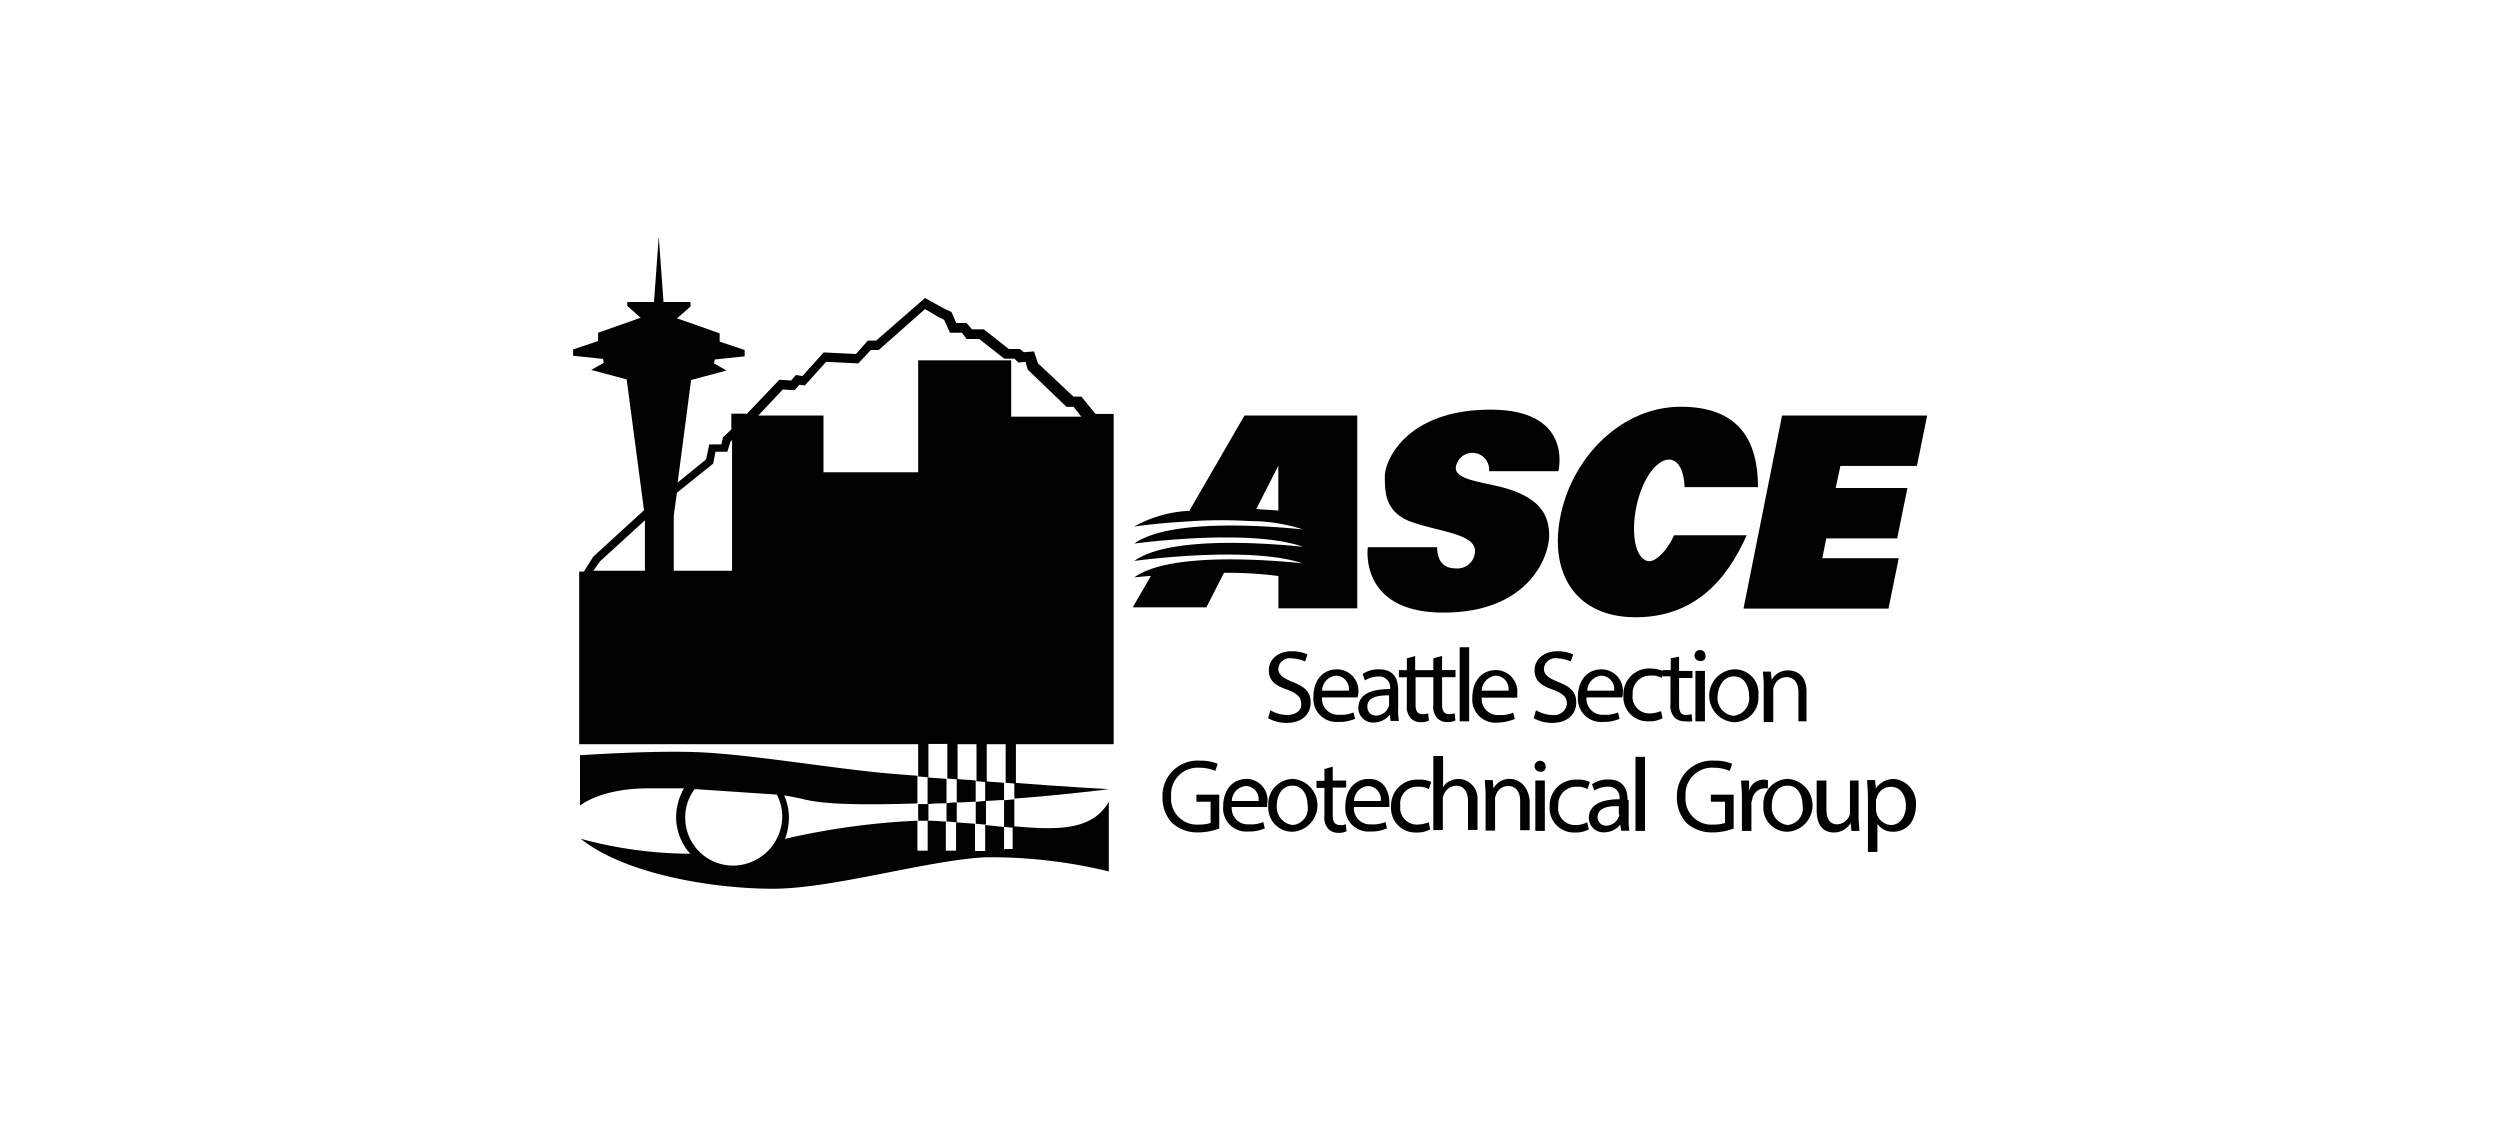 <svg id="Layer_1" data-name="Layer 1" xmlns="http://www.w3.org/2000/svg" viewBox="0 0 300 135"><defs><style>.cls-1{fill:#010101;}</style></defs><title>Untitled-1</title><path class="cls-1" d="M129.76,47.59h-0.95l-4.26-4-0.47-1.42-1.23.09-0.47-.38h-1.32l-3-2.36h-1.42l-0.66-.76h-1.23l-0.57-1.32-1-.47L111,35.76l-5.86,5.11h-1l-1.42,1.61-3.88-.19-2.55,2.84L95.51,45l-0.57.66-1.42-.09-3.88,4.07H87.76v1.89l-1,.95-0.19.85H85.11l-0.38,1.8L81.32,57.9l1.61-12.3,4.26-1.14-1.51-.85,0.09-.47,3.59-.38V42l-3-1v-1l-5.11-1.8,1.61-1.42V36.24H79.62l-0.57-7.85-0.57,7.85H75.27v0.47l1.61,1.42-5.11,1.8v1l-3,1v0.76l3.59,0.38,0.09,0.47-1.51.85,4.26,1.14,2.08,15.7L71.2,66.79l-1.14,1.8H69.5V89.3h40.68v3.88c0.38,0,.85.09,1.23,0.09v-4h2.27v4.16c0.38,0,.85.09,1.23,0.09V89.3h2.27v4.45c0.38,0,.85.09,1.23,0.09V89.3h2.27v4.64c0.38,0,.85.09,1.23,0.09V89.3h11.73V49.67h-2.18ZM77.35,68.49H71.2L72,67.36l5.39-4.92v6.05Zm10.5,0h-7V61.87l0.38-2.74,4.35-3.5,0.28-1.42h1.42L87.66,53l0.19-.19v15.7Zm33.49-18.82V43.24H110.18V56.67H98.82V49.86H91l2.93-3.12,1.42,0.09,0.57-.66,0.66,0.09,2.55-2.84L103,43.61,104.5,42h0.95L111,37.09,112.54,38l0.76,0.38L114,39.93h1.42L116,40.68h1.51l3,2.36h1.23l0.47,0.47,0.85-.09,0.28,0.95,4.64,4.45h0.85L129.76,50h-8.42V49.67Z"/><path class="cls-1" d="M117.08,96.21V93.66c-0.76-.09-1.51-0.09-2.27-0.19V96.3C115.57,96.3,116.32,96.21,117.08,96.21Z"/><path class="cls-1" d="M133.07,94.7s-5.2-.28-11.35-0.76v1.89C128,95.36,133.07,94.7,133.07,94.7Z"/><path class="cls-1" d="M120.49,96V93.94c-0.76-.09-1.51-0.09-2.27-0.19v2.36C119.07,96.11,119.73,96,120.49,96Z"/><path class="cls-1" d="M113.58,96.4V93.47c-0.76-.09-1.51-0.09-2.27-0.19v3.22A18.23,18.23,0,0,1,113.58,96.4Z"/><path class="cls-1" d="M120.49,102.07V99.24L118.22,99v3.12H117V98.86c-0.76-.09-1.51-0.09-2.27-0.19v3.41h-1.23v-3.5c-0.57,0-1.23-.09-1.8-0.09h-0.38v3.59h-1.23V98.48a88.22,88.22,0,0,0-15.89,2.18,7.22,7.22,0,0,0,.47-2.55,6.35,6.35,0,0,0-.57-2.65c0.76,0.09,1.51.28,2.08,0.38,2.65,0.76,8,.76,13.91.57V93.09c-2.65-.19-4.82-0.38-6.34-0.57C97,91.76,89,90.44,83.41,90.25s-13.81.38-13.81,0.38v6.05S72,94.6,77.82,94.6h4.26A7.08,7.08,0,0,0,81.13,98a6.65,6.65,0,0,0,1.7,4.45,50.52,50.52,0,0,1-13.15-1.8c5.3,4.26,15.89,6,23.08,6s18.82-3.5,25.64-3.78a60.32,60.32,0,0,1,14.66,1.7V96.21c-2,3.5-6.24,3.41-11.54,2.93v2.74h-1v0.19ZM88,103.87a5.73,5.73,0,0,1-5.77-5.77,5.47,5.47,0,0,1,1.14-3.41l9.84,0.66a5.6,5.6,0,0,1,.66,2.74A5.94,5.94,0,0,1,88,103.87Z"/><path class="cls-1" d="M110.18,96.49v2h1.23v-2h-1.23Z"/><path class="cls-1" d="M113.58,96.4v2.18c0.38,0,.85.09,1.23,0.09V96.3A5.82,5.82,0,0,0,113.58,96.4Z"/><path class="cls-1" d="M117.18,96.21h-0.09v2.65c0.38,0,.85.09,1.23,0.09V96.11C117.93,96.11,117.55,96.21,117.18,96.21Z"/><path class="cls-1" d="M120.49,99.24c0.38,0,.85.09,1.23,0.09V95.93c-0.38,0-.85.09-1.23,0.09v3.22Z"/><path class="cls-1" d="M154.45,85.8a4.1,4.1,0,0,1-2-.57l-0.28.95a4.58,4.58,0,0,0,2.18.57c2,0,2.93-1.14,2.93-2.46s-0.76-1.89-2.18-2.46c-1.14-.47-1.7-0.85-1.7-1.61A1.38,1.38,0,0,1,155,79a4.4,4.4,0,0,1,1.61.38l0.28-.85a4.39,4.39,0,0,0-1.89-.38c-1.61,0-2.74.95-2.74,2.27s0.85,1.89,2.27,2.36c1.14,0.47,1.61.85,1.61,1.7C156.24,85.14,155.58,85.8,154.45,85.8Z"/><path class="cls-1" d="M163,83.16a2.58,2.58,0,0,0-2.55-2.84c-1.8,0-2.84,1.42-2.84,3.31a2.78,2.78,0,0,0,3,3,4.55,4.55,0,0,0,2-.38l-0.19-.76a3.68,3.68,0,0,1-1.7.28,1.93,1.93,0,0,1-2.08-2.08h4.26A3.34,3.34,0,0,0,163,83.16Zm-4.35-.28a1.84,1.84,0,0,1,1.7-1.8,1.59,1.59,0,0,1,1.51,1.8h-3.22Z"/><path class="cls-1" d="M163,85a1.75,1.75,0,0,0,1.89,1.7,2.46,2.46,0,0,0,1.89-.95h0l0.09,0.76h1a6.7,6.7,0,0,1-.09-1.42V82.78c0-1.23-.47-2.46-2.27-2.46a3.29,3.29,0,0,0-2,.57l0.28,0.76a3.19,3.19,0,0,1,1.61-.47,1.31,1.31,0,0,1,1.42,1.42v0.09C164.28,82.68,163,83.44,163,85Zm3.69-1.51v1a0.57,0.57,0,0,1-.09.38,1.6,1.6,0,0,1-1.51,1,1,1,0,0,1-1-1C164,83.63,165.42,83.44,166.65,83.44Z"/><path class="cls-1" d="M168.82,79v1.42h-0.95v0.85h0.95v3.31a2.06,2.06,0,0,0,.47,1.61,1.63,1.63,0,0,0,1.23.47,2,2,0,0,0,.95-0.19l-0.09-.85a5.33,5.33,0,0,1-.66.09c-0.66,0-.85-0.47-0.85-1.14V81.26H172v3.31a2.06,2.06,0,0,0,.47,1.61,1.63,1.63,0,0,0,1.23.47,2,2,0,0,0,.95-0.19l-0.09-.85a5.33,5.33,0,0,1-.66.09c-0.66,0-.85-0.47-0.85-1.14V81.26h1.61V80.41h-1.61v-1.7L172,79v1.42h-2.18v-1.7Z"/><rect class="cls-1" x="175.16" y="77.67" width="1.14" height="8.89"/><path class="cls-1" d="M181.78,86.28l-0.19-.76a3.68,3.68,0,0,1-1.7.28,1.93,1.93,0,0,1-2.08-2.08h4.26V83.25a2.58,2.58,0,0,0-2.55-2.84c-1.8,0-2.84,1.42-2.84,3.31a2.78,2.78,0,0,0,3,3A6.1,6.1,0,0,0,181.78,86.28Zm-2.27-5.2a1.59,1.59,0,0,1,1.51,1.8h-3.22A1.92,1.92,0,0,1,179.51,81.07Z"/><path class="cls-1" d="M186.32,85.8a4.1,4.1,0,0,1-2-.57l-0.28.95a4.58,4.58,0,0,0,2.18.57c2,0,2.93-1.14,2.93-2.46s-0.76-1.89-2.18-2.46c-1.14-.47-1.7-0.85-1.7-1.61A1.38,1.38,0,0,1,186.89,79a4.4,4.4,0,0,1,1.61.38l0.28-.85a4.39,4.39,0,0,0-1.89-.38c-1.61,0-2.74.95-2.74,2.27s0.85,1.89,2.27,2.36c1.14,0.47,1.61.85,1.61,1.7A1.53,1.53,0,0,1,186.32,85.8Z"/><path class="cls-1" d="M194.74,83.16a2.58,2.58,0,0,0-2.55-2.84c-1.8,0-2.84,1.42-2.84,3.31a2.78,2.78,0,0,0,3,3,4.55,4.55,0,0,0,2-.38l-0.19-.76a3.68,3.68,0,0,1-1.7.28,1.93,1.93,0,0,1-2.08-2.08h4.26A0.87,0.87,0,0,0,194.74,83.16Zm-4.26-.28a1.84,1.84,0,0,1,1.7-1.8,1.59,1.59,0,0,1,1.51,1.8h-3.22Z"/><path class="cls-1" d="M203.07,86.56L203,85.71a5.33,5.33,0,0,1-.66.09c-0.66,0-.85-0.47-0.85-1.14V81.36h1.61V80.51h-1.61V78.8l-1,.19v1.42h-0.95v0.09a4.65,4.65,0,0,0-1.42-.28,3.1,3.1,0,0,0-3.31,3.22,2.91,2.91,0,0,0,3,3.12,3.2,3.2,0,0,0,1.7-.38l-0.19-.85a4,4,0,0,1-1.32.28,2,2,0,0,1-2.08-2.27,2.11,2.11,0,0,1,2.18-2.27,2.51,2.51,0,0,1,1.32.28l0.09-.38v0.19h0.95v3.31a2.06,2.06,0,0,0,.47,1.61,1.63,1.63,0,0,0,1.23.47A3.15,3.15,0,0,0,203.07,86.56Z"/><rect class="cls-1" x="203.45" y="80.51" width="1.14" height="6.05"/><path class="cls-1" d="M204,78a0.66,0.66,0,1,0,0,1.32,0.56,0.56,0,0,0,.66-0.66A0.65,0.65,0,0,0,204,78Z"/><path class="cls-1" d="M208,86.66a2.93,2.93,0,0,0,3-3.22,2.83,2.83,0,0,0-2.93-3.12A3.18,3.18,0,0,0,208,86.66Zm0.09-5.49c1.32,0,1.8,1.32,1.8,2.36A2.1,2.1,0,0,1,208,85.9a2.16,2.16,0,0,1-1.89-2.36C206.19,82.4,206.76,81.17,208.08,81.17Z"/><path class="cls-1" d="M216.78,86.56V83c0-2.08-1.32-2.55-2.18-2.55a2.15,2.15,0,0,0-2,1.14h0l-0.09-1h-0.95c0,0.47.09,1,.09,1.61v4.45h1.14V82.87a0.71,0.71,0,0,1,.09-0.47,1.53,1.53,0,0,1,1.51-1.14c1,0,1.42.85,1.42,1.8v3.5h0.95Z"/><path class="cls-1" d="M143.57,96.21h1.7v2.55a4.61,4.61,0,0,1-1.42.19,3.11,3.11,0,0,1-3.31-3.41,3.18,3.18,0,0,1,3.41-3.41,4.75,4.75,0,0,1,1.89.38l0.28-.85a5.06,5.06,0,0,0-2.08-.38,4.22,4.22,0,0,0-4.54,4.35,4.46,4.46,0,0,0,1.14,3.12,4.53,4.53,0,0,0,3.12,1.14,7.16,7.16,0,0,0,2.55-.47V95.36h-2.74v0.85Z"/><path class="cls-1" d="M149.62,93.47c-1.8,0-2.84,1.42-2.84,3.31a2.78,2.78,0,0,0,3,3,4.55,4.55,0,0,0,2-.38l-0.19-.76a3.68,3.68,0,0,1-1.7.28,1.93,1.93,0,0,1-2.08-2.08h4.26V96.4A2.53,2.53,0,0,0,149.62,93.47Zm-1.8,2.65a1.84,1.84,0,0,1,1.7-1.8,1.59,1.59,0,0,1,1.51,1.8h-3.22Z"/><path class="cls-1" d="M155.2,93.47a3,3,0,0,0-3,3.22,2.88,2.88,0,0,0,2.93,3.12A3.18,3.18,0,0,0,155.2,93.47ZM155.11,99a2.16,2.16,0,0,1-1.89-2.36c0-1.14.57-2.36,1.89-2.36s1.8,1.32,1.8,2.36A2,2,0,0,1,155.11,99Z"/><path class="cls-1" d="M160.78,99c-0.66,0-.85-0.47-0.85-1.14V94.51h1.61V93.66h-1.61V92l-1,.28v1.42h-0.95v0.85h0.95v3.31a2.06,2.06,0,0,0,.47,1.61,1.63,1.63,0,0,0,1.23.47,2,2,0,0,0,.95-0.19l-0.09-.85A1.22,1.22,0,0,1,160.78,99Z"/><path class="cls-1" d="M164.28,93.47c-1.8,0-2.84,1.42-2.84,3.31a2.78,2.78,0,0,0,3,3,4.55,4.55,0,0,0,2-.38l-0.19-.76a3.68,3.68,0,0,1-1.7.28,1.93,1.93,0,0,1-2.08-2.08h4.26V96.4C166.74,95.26,166.27,93.47,164.28,93.47Zm-1.8,2.65a1.84,1.84,0,0,1,1.7-1.8,1.59,1.59,0,0,1,1.51,1.8h-3.22Z"/><path class="cls-1" d="M170.15,94.41a2.51,2.51,0,0,1,1.32.28l0.28-.85a3.06,3.06,0,0,0-1.51-.28,3.1,3.1,0,0,0-3.31,3.22,2.91,2.91,0,0,0,3,3.12,3.2,3.2,0,0,0,1.7-.38l-0.19-.85a4,4,0,0,1-1.32.28,2,2,0,0,1-2.08-2.27A2,2,0,0,1,170.15,94.41Z"/><path class="cls-1" d="M175.07,93.47a2.52,2.52,0,0,0-1.14.28,1.47,1.47,0,0,0-.76.76h0V90.72H172v8.89h1.14V96a1.2,1.2,0,0,1,.09-0.57,1.65,1.65,0,0,1,1.51-1.14c1,0,1.42.85,1.42,1.8v3.5h1.14V96A2.35,2.35,0,0,0,175.07,93.47Z"/><path class="cls-1" d="M181.22,93.47a2.15,2.15,0,0,0-2,1.14h0l-0.09-1h-0.95c0,0.47.09,1,.09,1.61v4.45h1.14V95.93a0.71,0.71,0,0,1,.09-0.47A1.53,1.53,0,0,1,181,94.32c1,0,1.42.85,1.42,1.8v3.5h1.14V96C183.3,94,182,93.47,181.22,93.47Z"/><rect class="cls-1" x="184.24" y="93.66" width="1.14" height="6.05"/><path class="cls-1" d="M184.81,91.29a0.66,0.66,0,1,0,0,1.32,0.56,0.56,0,0,0,.66-0.66A0.65,0.65,0,0,0,184.81,91.29Z"/><path class="cls-1" d="M189.07,99A2,2,0,0,1,187,96.68a2.11,2.11,0,0,1,2.18-2.27,2.51,2.51,0,0,1,1.32.28l0.28-.85a3.06,3.06,0,0,0-1.51-.28,3.1,3.1,0,0,0-3.31,3.22,2.91,2.91,0,0,0,3,3.12,3.2,3.2,0,0,0,1.7-.38l-0.19-.85A2.89,2.89,0,0,1,189.07,99Z"/><path class="cls-1" d="M195.31,96c0-1.23-.47-2.46-2.27-2.46a3.29,3.29,0,0,0-2,.57l0.28,0.76a3.19,3.19,0,0,1,1.61-.47,1.31,1.31,0,0,1,1.42,1.42v0.09c-2.36,0-3.69.76-3.69,2.27a1.75,1.75,0,0,0,1.89,1.7,2.46,2.46,0,0,0,1.89-.95h0l0.09,0.76h1a6.7,6.7,0,0,1-.09-1.42V96h-0.19Zm-1,1.7a0.57,0.57,0,0,1-.09.38,1.6,1.6,0,0,1-1.51,1,1,1,0,0,1-1-1c0-1.14,1.32-1.42,2.55-1.32v0.95h0.09Z"/><rect class="cls-1" x="196.26" y="90.82" width="1.14" height="8.89"/><path class="cls-1" d="M205.34,96.21H207v2.55a4.61,4.61,0,0,1-1.42.19,3.11,3.11,0,0,1-3.31-3.41,3.18,3.18,0,0,1,3.41-3.41,4.75,4.75,0,0,1,1.89.38l0.28-.85a5.06,5.06,0,0,0-2.08-.38,4.22,4.22,0,0,0-4.54,4.35,4.46,4.46,0,0,0,1.14,3.12,4.53,4.53,0,0,0,3.12,1.14,7.16,7.16,0,0,0,2.55-.47V95.36h-2.74v0.85Z"/><path class="cls-1" d="M211.87,93.56h-0.28a1.79,1.79,0,0,0-1.7,1.32h0V93.66h-0.95c0,0.57.09,1.14,0.09,1.89v4.16h1.14V96.49a0.71,0.71,0,0,1,.09-0.47,1.54,1.54,0,0,1,1.51-1.42h0.38v-1h-0.28Z"/><path class="cls-1" d="M214.61,93.47a3,3,0,0,0-3,3.22,2.88,2.88,0,0,0,2.93,3.12A3.18,3.18,0,0,0,214.61,93.47ZM214.51,99a2.16,2.16,0,0,1-1.89-2.36c0-1.14.57-2.36,1.89-2.36s1.8,1.32,1.8,2.36A2,2,0,0,1,214.51,99Z"/><path class="cls-1" d="M223.12,93.66H222v3.69a1.2,1.2,0,0,1-.09.57,1.68,1.68,0,0,1-1.42,1c-1,0-1.32-.76-1.32-1.89V93.66H218v3.59c0,2.18,1.14,2.65,2.08,2.65a2.33,2.33,0,0,0,2-1.14h0l0.09,0.95h0.95c0-.47-0.09-1-0.09-1.7V93.66h0.09Z"/><path class="cls-1" d="M227.28,93.47a2.64,2.64,0,0,0-2.18,1.14h0l-0.09-1h-0.95c0,0.57.09,1.23,0.09,2v6.62h1.14V98.86h0a2.2,2.2,0,0,0,1.89.95c1.42,0,2.74-1,2.74-3.31A2.93,2.93,0,0,0,227.28,93.47ZM226.91,99a1.91,1.91,0,0,1-1.7-1.32,4.1,4.1,0,0,1-.09-0.47v-1a0.85,0.85,0,0,1,.09-0.47,1.71,1.71,0,0,1,1.7-1.32c1.14,0,1.8,1,1.8,2.27C228.7,98,228,99,226.91,99Z"/><path class="cls-1" d="M181.88,59c-2.74-1.14-7.19-1.14-7.19-2.84a2,2,0,0,1,4,.38H187s1.89-7.38-8.14-7.38-12.68,6.05-12.68,8,0,4.45,3.5,5.58S177,64.14,177,66.13a2.11,2.11,0,0,1-2.27,2.08c-0.85,0-2.27-.28-2.27-2.55h-8.32s-1.14,7.85,9.08,7.85,12.68-6.72,12.68-9.27S184.62,60.07,181.88,59Z"/><path class="cls-1" d="M196.26,74.07c6.91,0,10.88-4.26,13.34-9.84h-8.7c-0.85,1.8-2,3-2.93,3.12-1.51,0-2.27-2.65-1.7-6.05s2.36-6.15,4-6.15c1.14,0,1.8,1.32,1.89,3.31h8.8c0-5.58-2.27-9.65-9.27-9.65s-12.86,5.86-14.38,12.86S189,74.07,196.26,74.07Z"/><polygon class="cls-1" points="213.85 49.86 209.22 73.03 226.62 73.03 227.85 66.98 218.68 66.98 219.15 64.61 227.66 64.61 228.89 58.56 220.28 58.56 220.85 55.91 230.03 55.91 231.26 49.86 213.85 49.86"/><path class="cls-1" d="M144.7,73l2.18-4.26a47.55,47.55,0,0,1,6.53.38V73h9.46V49.86H149.34L142.72,61.3a14.87,14.87,0,0,0-6.62,1.89s2.46-.38,5.77-0.57a57.84,57.84,0,0,1,8.14-.09,20.64,20.64,0,0,1,6.34,1c-5.68-.57-16.27-1.14-20.24,1.7,0,0,13.81-1.89,20.24.38-5.68-.57-16.27-1.14-20.24,1.7,0,0,13.72-1.89,20.15.28h0c-5.68-.57-16.27-1.14-20.15,1.7,0,0,.76-0.09,2-0.19l-2.18,3.78h8.8V73Zm8.7-11.73c-0.85-.09-1.7-0.09-2.65-0.19l2.65-5.2V61.3Z"/></svg>